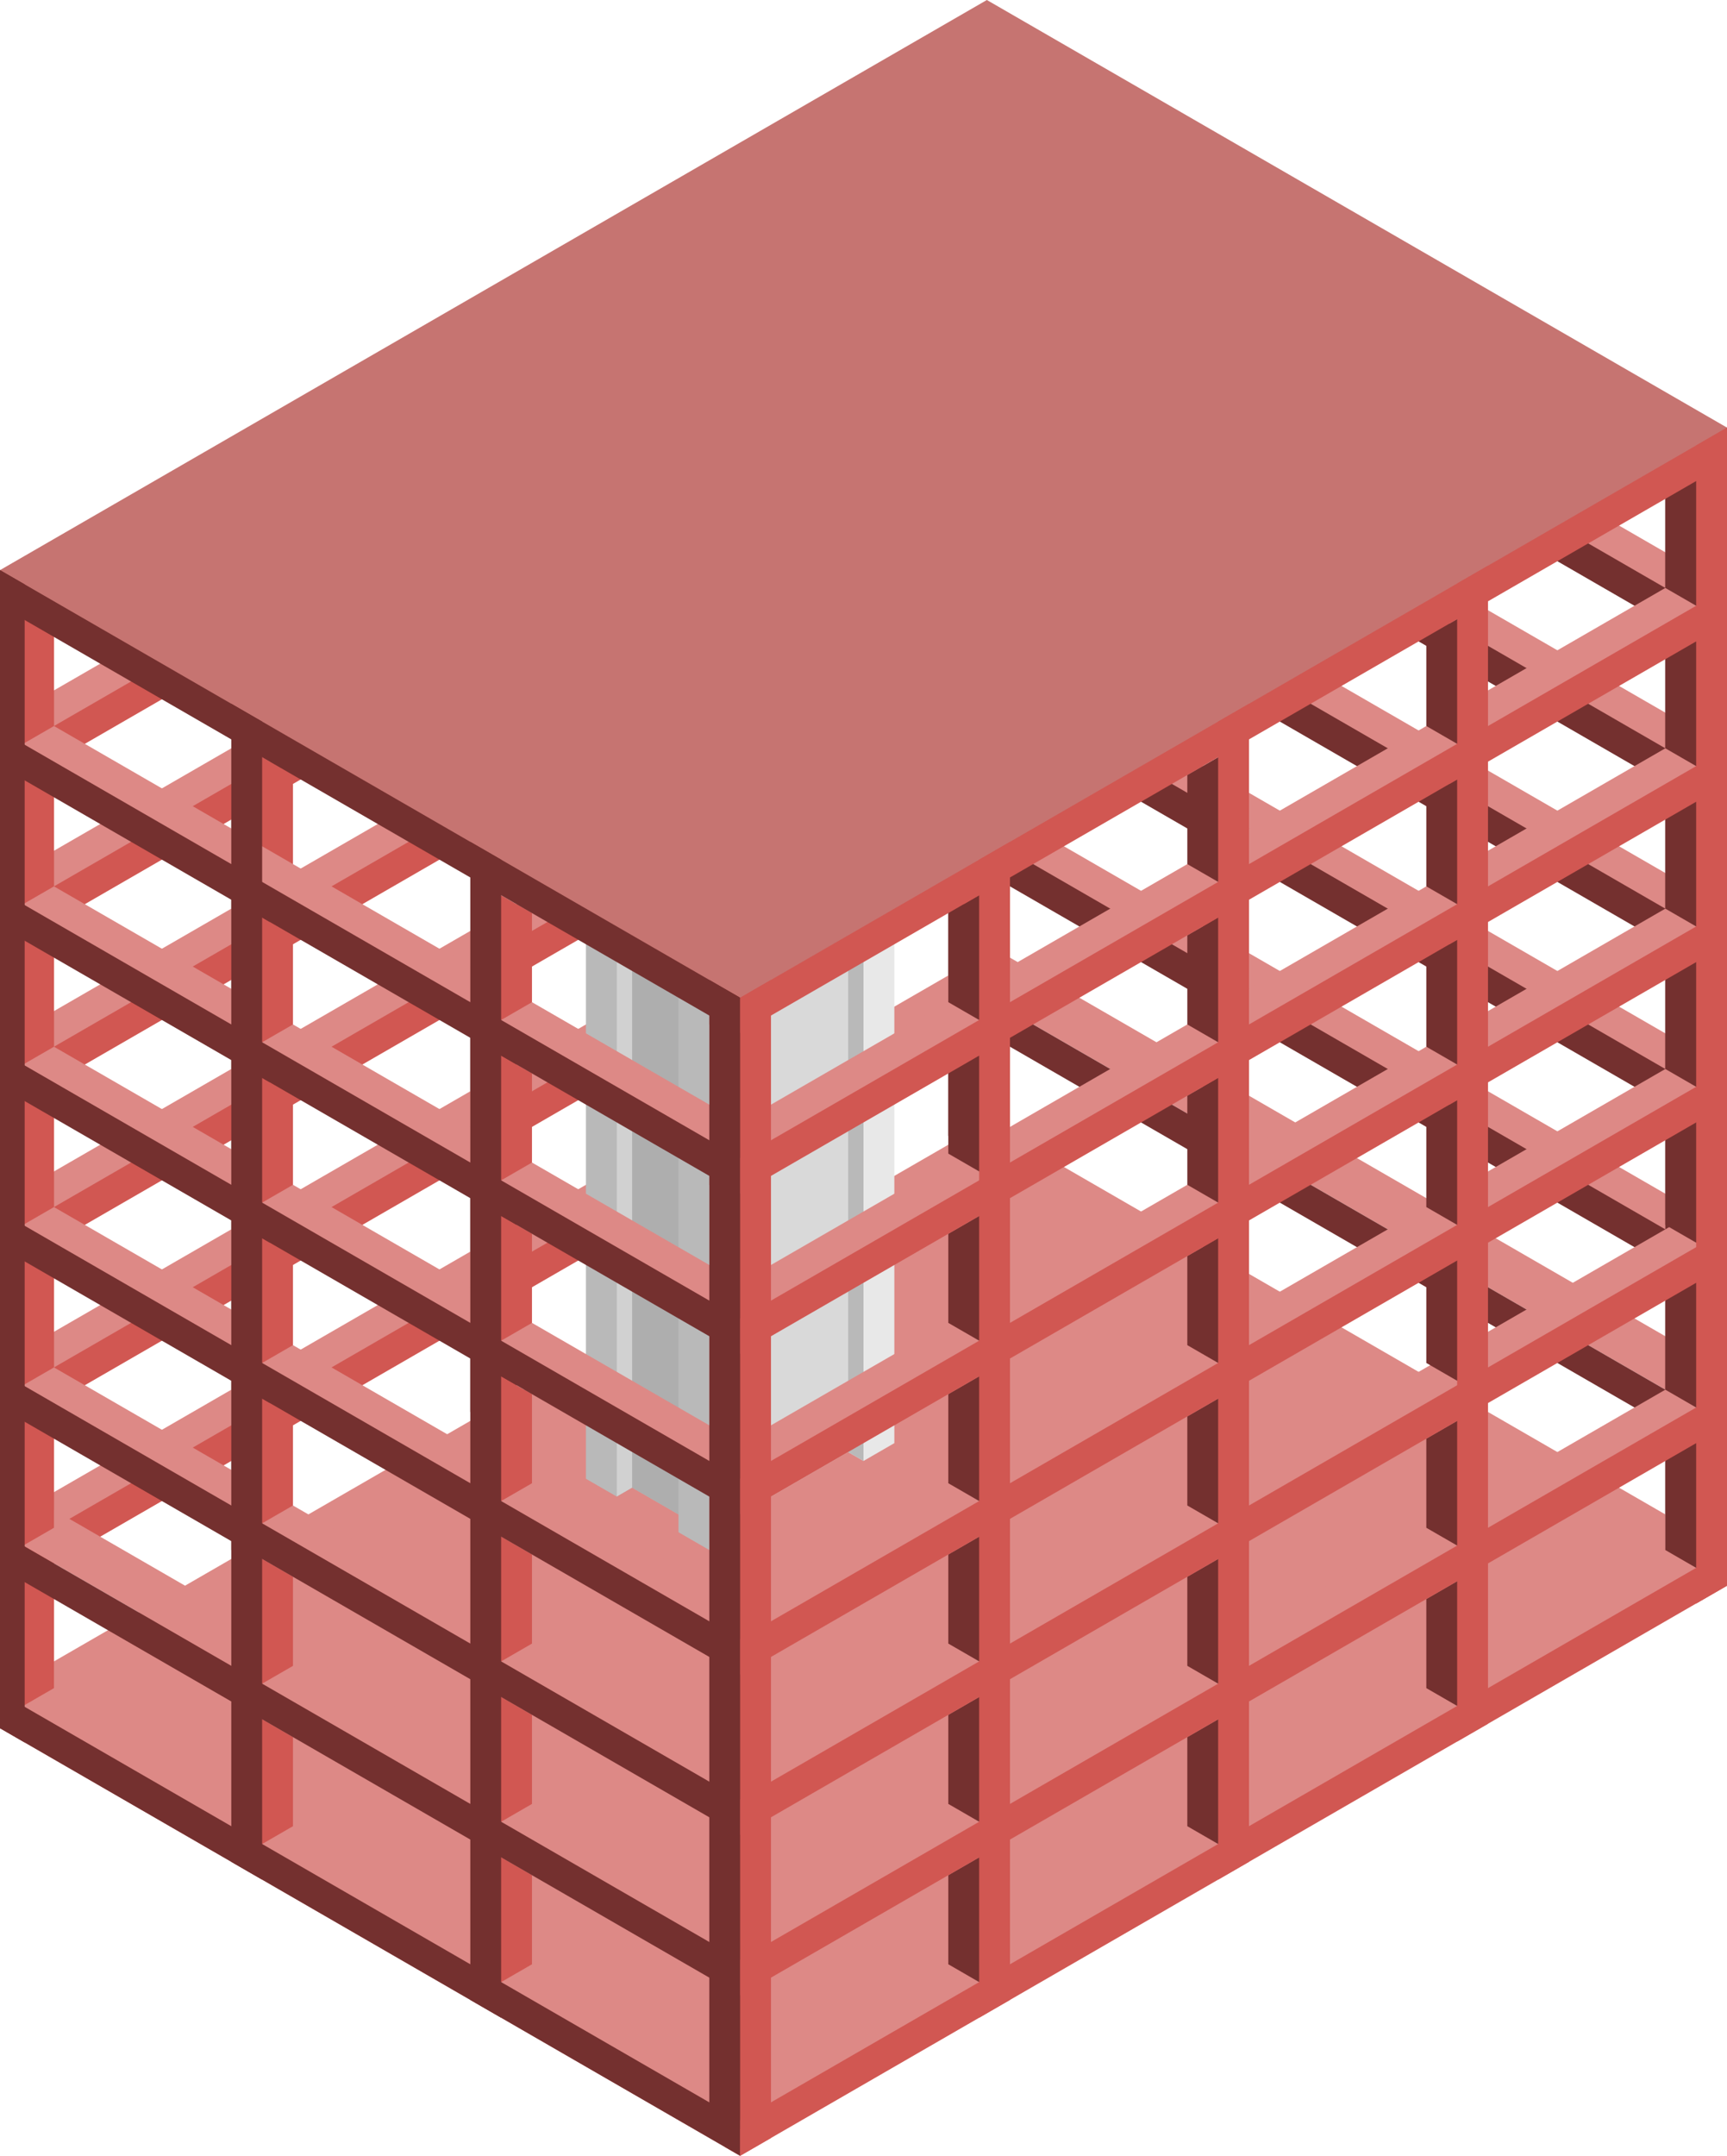 <svg id="root" xmlns="http://www.w3.org/2000/svg" viewBox="0 0 280 349.297">
  <defs>
    <style>
      .top-prim {
        fill: #dd8986;
      }

      .exterior-L-prim {
        fill: #74302f;
      }

      .exterior-R-prim {
        fill: #d15752;
      }

      .cls-1 {
        fill: #e8e8e8;
      }

      .cls-2 {
        fill: #b9b9b9;
      }

      .cls-3 {
        fill: #d1d1d1;
      }

      .cls-4 {
        fill: #aeaeae;
      }

      .cls-5 {
        fill: #d9d9d9;
      }

      .top-dark {
        fill: #c67471;
      }
    </style>
  </defs>
  <title>1Artboard 41</title>
  <g id="root-2" data-name="root">
    <path class="top-prim" d="M161.25,49.796l-155,89.49v8.66l155-89.49Z"/>
    <path class="top-prim" d="M161.25,101.758l-155,89.489v8.66l155-89.489Z"/>
    <path class="top-prim" d="M161.25,153.719l-155,89.49v8.66l155-89.49Z"/>
    <path class="top-prim" d="M161.25,23.815l-155,89.49v8.66l155-89.489Z"/>
    <path class="top-prim" d="M161.25,75.777l-155,89.489v8.661l155-89.49Z"/>
    <path class="top-prim" d="M161.25,127.739l-155,89.489v8.66l155-89.489Z"/>
    <path class="exterior-L-prim" d="M161.25,159.493l-2.5,1.443-5-2.887V143.616l7.5-4.33Z"/>
    <path class="exterior-L-prim" d="M161.25,185.474l-2.5,1.443-5-2.887v-14.434l7.5-4.33Z"/>
    <path class="exterior-L-prim" d="M83.75,178.257l-2.5,1.443-5-2.887V162.38l7.5-4.331Z"/>
    <path class="exterior-L-prim" d="M83.75,204.237l-2.5,1.444-5-2.887V188.36l7.5-4.33Z"/>
    <path class="exterior-L-prim" d="M83.75,230.218l-2.5,1.444-5-2.887v-14.434l7.5-4.33Z"/>
    <path class="exterior-L-prim" d="M122.5,155.163l-2.5,1.443-5-2.887V139.286l7.5-4.331Z"/>
    <path class="exterior-L-prim" d="M122.5,181.865l-2.5,1.443-5-2.886V165.988l7.5-4.33Z"/>
    <path class="exterior-L-prim" d="M122.5,207.846l-2.5,1.443-5-2.886V191.969l7.5-4.33Z"/>
    <path class="exterior-L-prim" d="M45,148.667l-2.5,1.444-5-2.887V132.79l7.5-4.33Z"/>
    <path class="exterior-L-prim" d="M45,174.648l-2.5,1.444-5-2.887V158.771l7.5-4.33Z"/>
    <path class="exterior-L-prim" d="M45,200.629l-2.5,1.443-5-2.886V184.752l7.5-4.33Z"/>
    <path class="exterior-L-prim" d="M45,226.61l-2.5,1.443-5-2.887V210.733l7.5-4.33Z"/>
    <path class="exterior-L-prim" d="M45,252.591l-2.5,1.443-5-2.887V236.713l7.5-4.33Z"/>
    <path class="exterior-R-prim" d="M3.75,94.541V277.85l5-2.887V91.654Z"/>
    <path class="exterior-L-prim" d="M3.75,94.541V277.85L0,275.685V92.376Z"/>
    <path class="exterior-R-prim" d="M163.75,54.126l-160,92.376v5.774L163.75,59.9Z"/>
    <path class="exterior-R-prim" d="M163.75,106.088l-160,92.376v5.773l160-92.376Z"/>
    <path class="exterior-R-prim" d="M163.75,158.049l-160,92.376v5.774l160-92.376Z"/>
    <path class="exterior-R-prim" d="M163.75,28.146l-160,92.376v5.773l160-92.376Z"/>
    <path class="exterior-R-prim" d="M163.75,80.107l-160,92.376v5.774l160-92.376Z"/>
    <path class="exterior-R-prim" d="M163.75,132.069l-160,92.376v5.773l160-92.376Z"/>
    <path class="top-prim" d="M157.5,50.518l115,66.395v8.661l-115-66.396Z"/>
    <path class="top-prim" d="M157.5,102.479l115,66.396v8.66L157.5,111.14Z"/>
    <path class="top-prim" d="M157.5,151.554l115,66.396v8.66l-115-66.395Z"/>
    <path class="top-prim" d="M157.5,24.537l115,66.395v8.661l-115-66.396Z"/>
    <path class="top-prim" d="M157.5,76.499l115,66.395v8.66l-115-66.395Z"/>
    <path class="top-prim" d="M157.5,128.46l115,66.395v8.661l-115-66.396Z"/>
    <path class="exterior-R-prim" d="M195,155.884l2.5,1.444,5-2.887V140.007l-7.5-4.33Z"/>
    <path class="exterior-R-prim" d="M195,181.865l2.5,1.444,5-2.887V165.988l-7.5-4.33Z"/>
    <path class="exterior-R-prim" d="M195,207.846l2.5,1.443,5-2.886V191.969l-7.5-4.33Z"/>
    <path class="exterior-R-prim" d="M156.25,159.493l2.5,1.443,5-2.887V143.616l-7.5-4.33Z"/>
    <path class="exterior-R-prim" d="M156.25,185.474l2.5,1.443,5-2.887v-14.434l-7.5-4.33Z"/>
    <path class="exterior-R-prim" d="M233.75,126.295l2.5,1.444,5-2.887V110.418l-7.5-4.33Z"/>
    <path class="exterior-R-prim" d="M233.75,152.276l2.5,1.443,5-2.886V136.399l-7.5-4.33Z"/>
    <path class="exterior-R-prim" d="M233.75,178.257l2.5,1.443,5-2.887V162.38l-7.5-4.331Z"/>
    <path class="exterior-R-prim" d="M233.75,204.237l2.5,1.444,5-2.887V188.36l-7.5-4.33Z"/>
    <path class="exterior-R-prim" d="M233.75,230.218l2.5,1.444,5-2.887v-14.434l-7.5-4.33Z"/>
    <path class="exterior-R-prim" d="M275,72.169V259.807l5-2.886V69.282Z"/>
    <path class="exterior-L-prim" d="M275,72.169v183.308l-5-2.886V69.282Z"/>
    <path class="exterior-L-prim" d="M155,54.848,275,124.13v5.774L155,60.621Z"/>
    <path class="exterior-L-prim" d="M155,106.81l120,69.282v5.773L155,112.583Z"/>
    <path class="exterior-L-prim" d="M155,158.771l120,69.282v5.774l-120-69.282Z"/>
    <path class="exterior-L-prim" d="M155,28.867l120,69.282v5.774L155,34.641Z"/>
    <path class="exterior-L-prim" d="M155,80.829l120,69.282v5.773L155,86.602Z"/>
    <path class="exterior-L-prim" d="M155,132.79l120,69.282v5.774L155,138.564Z"/>
    <path class="top-prim" d="M0,274.241l160-92.376,117.5,67.839v5.773L120,346.41v2.887L0,280.015Z"/>
    <path class="cls-1" d="M95,112.583l30-17.32,20,11.547-30,17.32Z"/>
    <path class="cls-2" d="M95,239.6l20,11.547V124.13L95,112.583Z"/>
    <path class="cls-1" d="M145,106.81v127.017l-30,17.32V124.13Z"/>
    <path class="cls-3" d="M102.5,241.044l-2.5,1.443V115.47l2.5,1.443Z"/>
    <path class="top-prim" d="M110,254.034v-8.66l-7.5-4.33-7.5,4.33Z"/>
    <path class="cls-4" d="M110,121.243l-7.5-4.33V241.044l7.5,4.33Z"/>
    <path class="cls-5" d="M137.5,111.14,120,121.243v124.131L137.5,235.27Z"/>
    <path class="top-prim" d="M142.5,238.157l-5-2.887L120,245.374v5.773Z"/>
    <path class="cls-2" d="M140,109.696l-2.5,1.444V235.27l2.5,1.443Z"/>
    <path class="top-prim" d="M2.5,140.007l115,66.396v8.66L2.5,148.668Z"/>
    <path class="top-prim" d="M2.5,191.969l115,66.395v8.66l-115-66.395Z"/>
    <path class="top-prim" d="M2.5,241.044l115,66.395v8.66L2.5,249.704Z"/>
    <path class="exterior-R-prim" d="M40,141.451l2.5,1.443,5-2.887V125.574L40,121.243Z"/>
    <path class="exterior-R-prim" d="M40,167.431l2.5,1.444,5-2.887V151.554l-7.5-4.33Z"/>
    <path class="top-prim" d="M2.5,114.026l115,66.396v8.66L2.5,122.687Z"/>
    <path class="top-prim" d="M2.5,165.988l115,66.395v8.661l-115-66.396Z"/>
    <path class="top-prim" d="M2.5,217.949l115,66.396v8.66L2.5,226.61Z"/>
    <path class="exterior-R-prim" d="M40,193.412l2.5,1.444,5-2.887V177.535l-7.5-4.33Z"/>
    <path class="exterior-R-prim" d="M40,219.393l2.5,1.443,5-2.886V203.516l-7.5-4.33Z"/>
    <path class="exterior-R-prim" d="M40,245.374l2.5,1.443,5-2.887v-14.433L40,225.166Z"/>
    <path class="exterior-R-prim" d="M40,271.354l2.5,1.444,5-2.887V255.477l-7.5-4.33Z"/>
    <path class="exterior-R-prim" d="M40,297.335l2.5,1.444,5-2.887V281.458l-7.5-4.33Z"/>
    <path class="exterior-R-prim" d="M1.25,119.078l2.5,1.444,5-2.887V103.201l-7.5-4.33Z"/>
    <path class="exterior-R-prim" d="M1.25,145.059l2.5,1.443,5-2.886V129.182l-7.5-4.33Z"/>
    <path class="exterior-R-prim" d="M1.25,171.04l2.5,1.443,5-2.887V155.163l-7.5-4.33Z"/>
    <path class="exterior-R-prim" d="M1.25,197.021l2.5,1.443,5-2.887v-14.434l-7.5-4.33Z"/>
    <path class="exterior-R-prim" d="M1.25,223.001l2.5,1.444,5-2.887V207.124l-7.5-4.33Z"/>
    <path class="exterior-R-prim" d="M1.25,248.982l2.5,1.443,5-2.886V233.105l-7.5-4.33Z"/>
    <path class="exterior-R-prim" d="M1.25,274.963l2.5,1.443,5-2.887v-14.433l-7.5-4.33Z"/>
    <path class="top-prim" d="M277.5,116.913l-155,89.489v8.661l155-89.49Z"/>
    <path class="top-prim" d="M277.5,168.875l-155,89.489v8.66l155-89.489Z"/>
    <path class="exterior-R-prim" d="M78.75,163.823l2.5,1.443,5-2.886V147.946l-7.5-4.33Z"/>
    <path class="exterior-R-prim" d="M78.75,189.804l2.5,1.443,5-2.887V173.927l-7.5-4.331Z"/>
    <path class="top-prim" d="M277.5,220.836l-155,89.49v8.66l155-89.49Z"/>
    <path class="exterior-R-prim" d="M78.75,215.784l2.5,1.444,5-2.887V199.907l-7.5-4.33Z"/>
    <path class="exterior-R-prim" d="M78.75,241.765l2.5,1.444,5-2.887v-14.434l-7.5-4.33Z"/>
    <path class="exterior-R-prim" d="M78.75,267.746l2.5,1.443,5-2.886V251.869l-7.5-4.33Z"/>
    <path class="exterior-R-prim" d="M78.75,293.727l2.5,1.443,5-2.887V277.85l-7.5-4.331Z"/>
    <path class="exterior-R-prim" d="M78.75,319.708l2.5,1.443,5-2.887V303.83l-7.5-4.33Z"/>
    <path class="top-prim" d="M277.5,90.932l-155,89.49v8.66l155-89.489Z"/>
    <path class="top-prim" d="M277.5,142.894l-155,89.489v8.661l155-89.49Z"/>
    <path class="top-prim" d="M277.5,194.856l-155,89.489v8.66l155-89.489Z"/>
    <path id="anchor_0_161.639_280.27" class="top-dark" d="M0,95.263V92.376L160,0,280,69.282v2.887l-160,92.376Z"/>
    <path class="exterior-L-prim" d="M277.5,96.706l-2.5,1.443-5-2.886V80.829l7.5-4.33Z"/>
    <path class="exterior-L-prim" d="M277.5,122.687,275,124.13l-5-2.887V106.81l7.5-4.331Z"/>
    <path class="exterior-L-prim" d="M277.5,148.667l-2.5,1.444-5-2.887V132.79l7.5-4.33Z"/>
    <path class="exterior-L-prim" d="M277.5,174.648l-2.5,1.444-5-2.887V158.771l7.5-4.33Z"/>
    <path class="exterior-L-prim" d="M277.5,199.907l-2.5,1.444-5-2.887V184.03l7.5-4.33Z"/>
    <path class="exterior-L-prim" d="M277.5,226.61l-2.5,1.443-5-2.887V210.733l7.5-4.33Z"/>
    <path class="exterior-L-prim" d="M277.5,252.591l-2.5,1.443-5-2.887V236.713l7.5-4.33Z"/>
    <path class="exterior-L-prim" d="M200,141.451l-2.5,1.443-5-2.887V125.574l7.5-4.331Z"/>
    <path class="exterior-L-prim" d="M200,167.431l-2.5,1.444-5-2.887V151.554l7.5-4.33Z"/>
    <path class="exterior-L-prim" d="M200,193.412l-2.5,1.443-5-2.886V177.535l7.5-4.33Z"/>
    <path class="exterior-L-prim" d="M200,219.393l-2.5,1.443-5-2.886V203.516l7.5-4.33Z"/>
    <path class="exterior-L-prim" d="M200,245.374l-2.5,1.443-5-2.887v-14.433l7.5-4.331Z"/>
    <path class="exterior-L-prim" d="M200,271.354l-2.5,1.444-5-2.887V255.477l7.5-4.33Z"/>
    <path class="exterior-L-prim" d="M200,297.335l-2.5,1.444-5-2.887V281.458l7.5-4.33Z"/>
    <path class="exterior-L-prim" d="M238.75,119.078l-2.5,1.444-5-2.887V103.201l7.5-4.33Z"/>
    <path class="exterior-L-prim" d="M238.75,145.059l-2.5,1.443-5-2.886V129.182l7.5-4.33Z"/>
    <path class="exterior-L-prim" d="M238.75,171.04l-2.5,1.443-5-2.887V155.163l7.5-4.33Z"/>
    <path class="exterior-L-prim" d="M238.75,197.021l-2.5,1.443-5-2.887v-14.433l7.5-4.331Z"/>
    <path class="exterior-L-prim" d="M238.75,222.28l-2.5,1.443-5-2.887V206.403l7.5-4.331Z"/>
    <path class="exterior-L-prim" d="M238.75,248.982l-2.5,1.443-5-2.886V233.105l7.5-4.33Z"/>
    <path class="exterior-L-prim" d="M238.75,274.963l-2.5,1.443-5-2.886V259.086l7.5-4.33Z"/>
    <path class="exterior-L-prim" d="M161.25,163.823l-2.5,1.443-5-2.886V147.946l7.5-4.33Z"/>
    <path class="exterior-L-prim" d="M161.25,188.36l-2.5,1.444-5-2.887V172.483l7.5-4.33Z"/>
    <path class="exterior-L-prim" d="M161.25,215.784l-2.5,1.444-5-2.887V199.907l7.5-4.33Z"/>
    <path class="exterior-L-prim" d="M161.25,241.765l-2.5,1.444-5-2.887v-14.434l7.5-4.33Z"/>
    <path class="exterior-L-prim" d="M161.25,267.746l-2.5,1.443-5-2.886V251.869l7.5-4.33Z"/>
    <path class="exterior-L-prim" d="M161.25,293.727l-2.5,1.443-5-2.887V277.85l7.5-4.331Z"/>
    <path class="exterior-L-prim" d="M161.25,319.708l-2.5,1.443-5-2.887V303.83l7.5-4.33Z"/>
    <path class="exterior-L-prim" d="M4,94.685V282.324l-4-2.309V92.376Z"/>
    <path class="exterior-L-prim" d="M42.5,116.913V304.552l-5-2.887V114.026Z"/>
    <path class="exterior-L-prim" d="M81.25,139.286V326.924l-5-2.886V136.399Z"/>
    <path class="exterior-R-prim" d="M120,161.658l-2.5-1.443V347.853l2.5,1.444,5-2.887V158.771Z"/>
    <path class="exterior-R-prim" d="M197.5,116.913V304.552l5-2.887V114.026Z"/>
    <path class="exterior-R-prim" d="M275,72.169V259.807l5-2.886V69.282Z"/>
    <path class="exterior-R-prim" d="M158.75,139.286V326.924l5-2.886V136.399Z"/>
    <path class="exterior-R-prim" d="M236.25,94.541V282.18l5-2.887V91.654Z"/>
    <path class="exterior-L-prim" d="M120,161.658V344.967l-5-2.887V158.771Z"/>
    <path class="exterior-L-prim" d="M0,92.376l120,69.282v5.773L0,98.149Z"/>
    <path class="exterior-L-prim" d="M0,144.337,120,213.619v5.774L0,150.111Z"/>
    <path class="exterior-L-prim" d="M0,196.299l120,69.282v5.773L0,202.072Z"/>
    <path class="exterior-L-prim" d="M0,248.26l120,69.282v5.774L0,254.034Z"/>
    <path class="exterior-L-prim" d="M0,118.357l120,69.282v5.773L0,124.13Z"/>
    <path class="exterior-L-prim" d="M0,170.318,120,239.6v5.774L0,176.092Z"/>
    <path class="exterior-L-prim" d="M0,274.241l120,69.282v5.774L0,280.015Z"/>
    <path class="exterior-L-prim" d="M0,222.28,120,291.562v5.773L0,228.053Z"/>
    <path class="exterior-R-prim" d="M280,69.282,120,161.658v5.773l160-92.376Z"/>
    <path class="exterior-R-prim" d="M280,121.243,120,213.619v5.774L280,127.017Z"/>
    <path class="exterior-R-prim" d="M280,173.205,120,265.581v5.773l160-92.376Z"/>
    <path class="exterior-R-prim" d="M280,225.166,120,317.542v5.774L280,230.94Z"/>
    <path class="exterior-R-prim" d="M280,95.263l-160,92.376v5.773l160-92.376Z"/>
    <path class="exterior-R-prim" d="M280,147.224,120,239.6v5.774l160-92.376Z"/>
    <path class="exterior-R-prim" d="M280,251.147,120,343.523v5.774l160-92.376Z"/>
    <path class="exterior-R-prim" d="M280,199.186,120,291.562v5.773l160-92.376Z"/>
  </g>
</svg>

